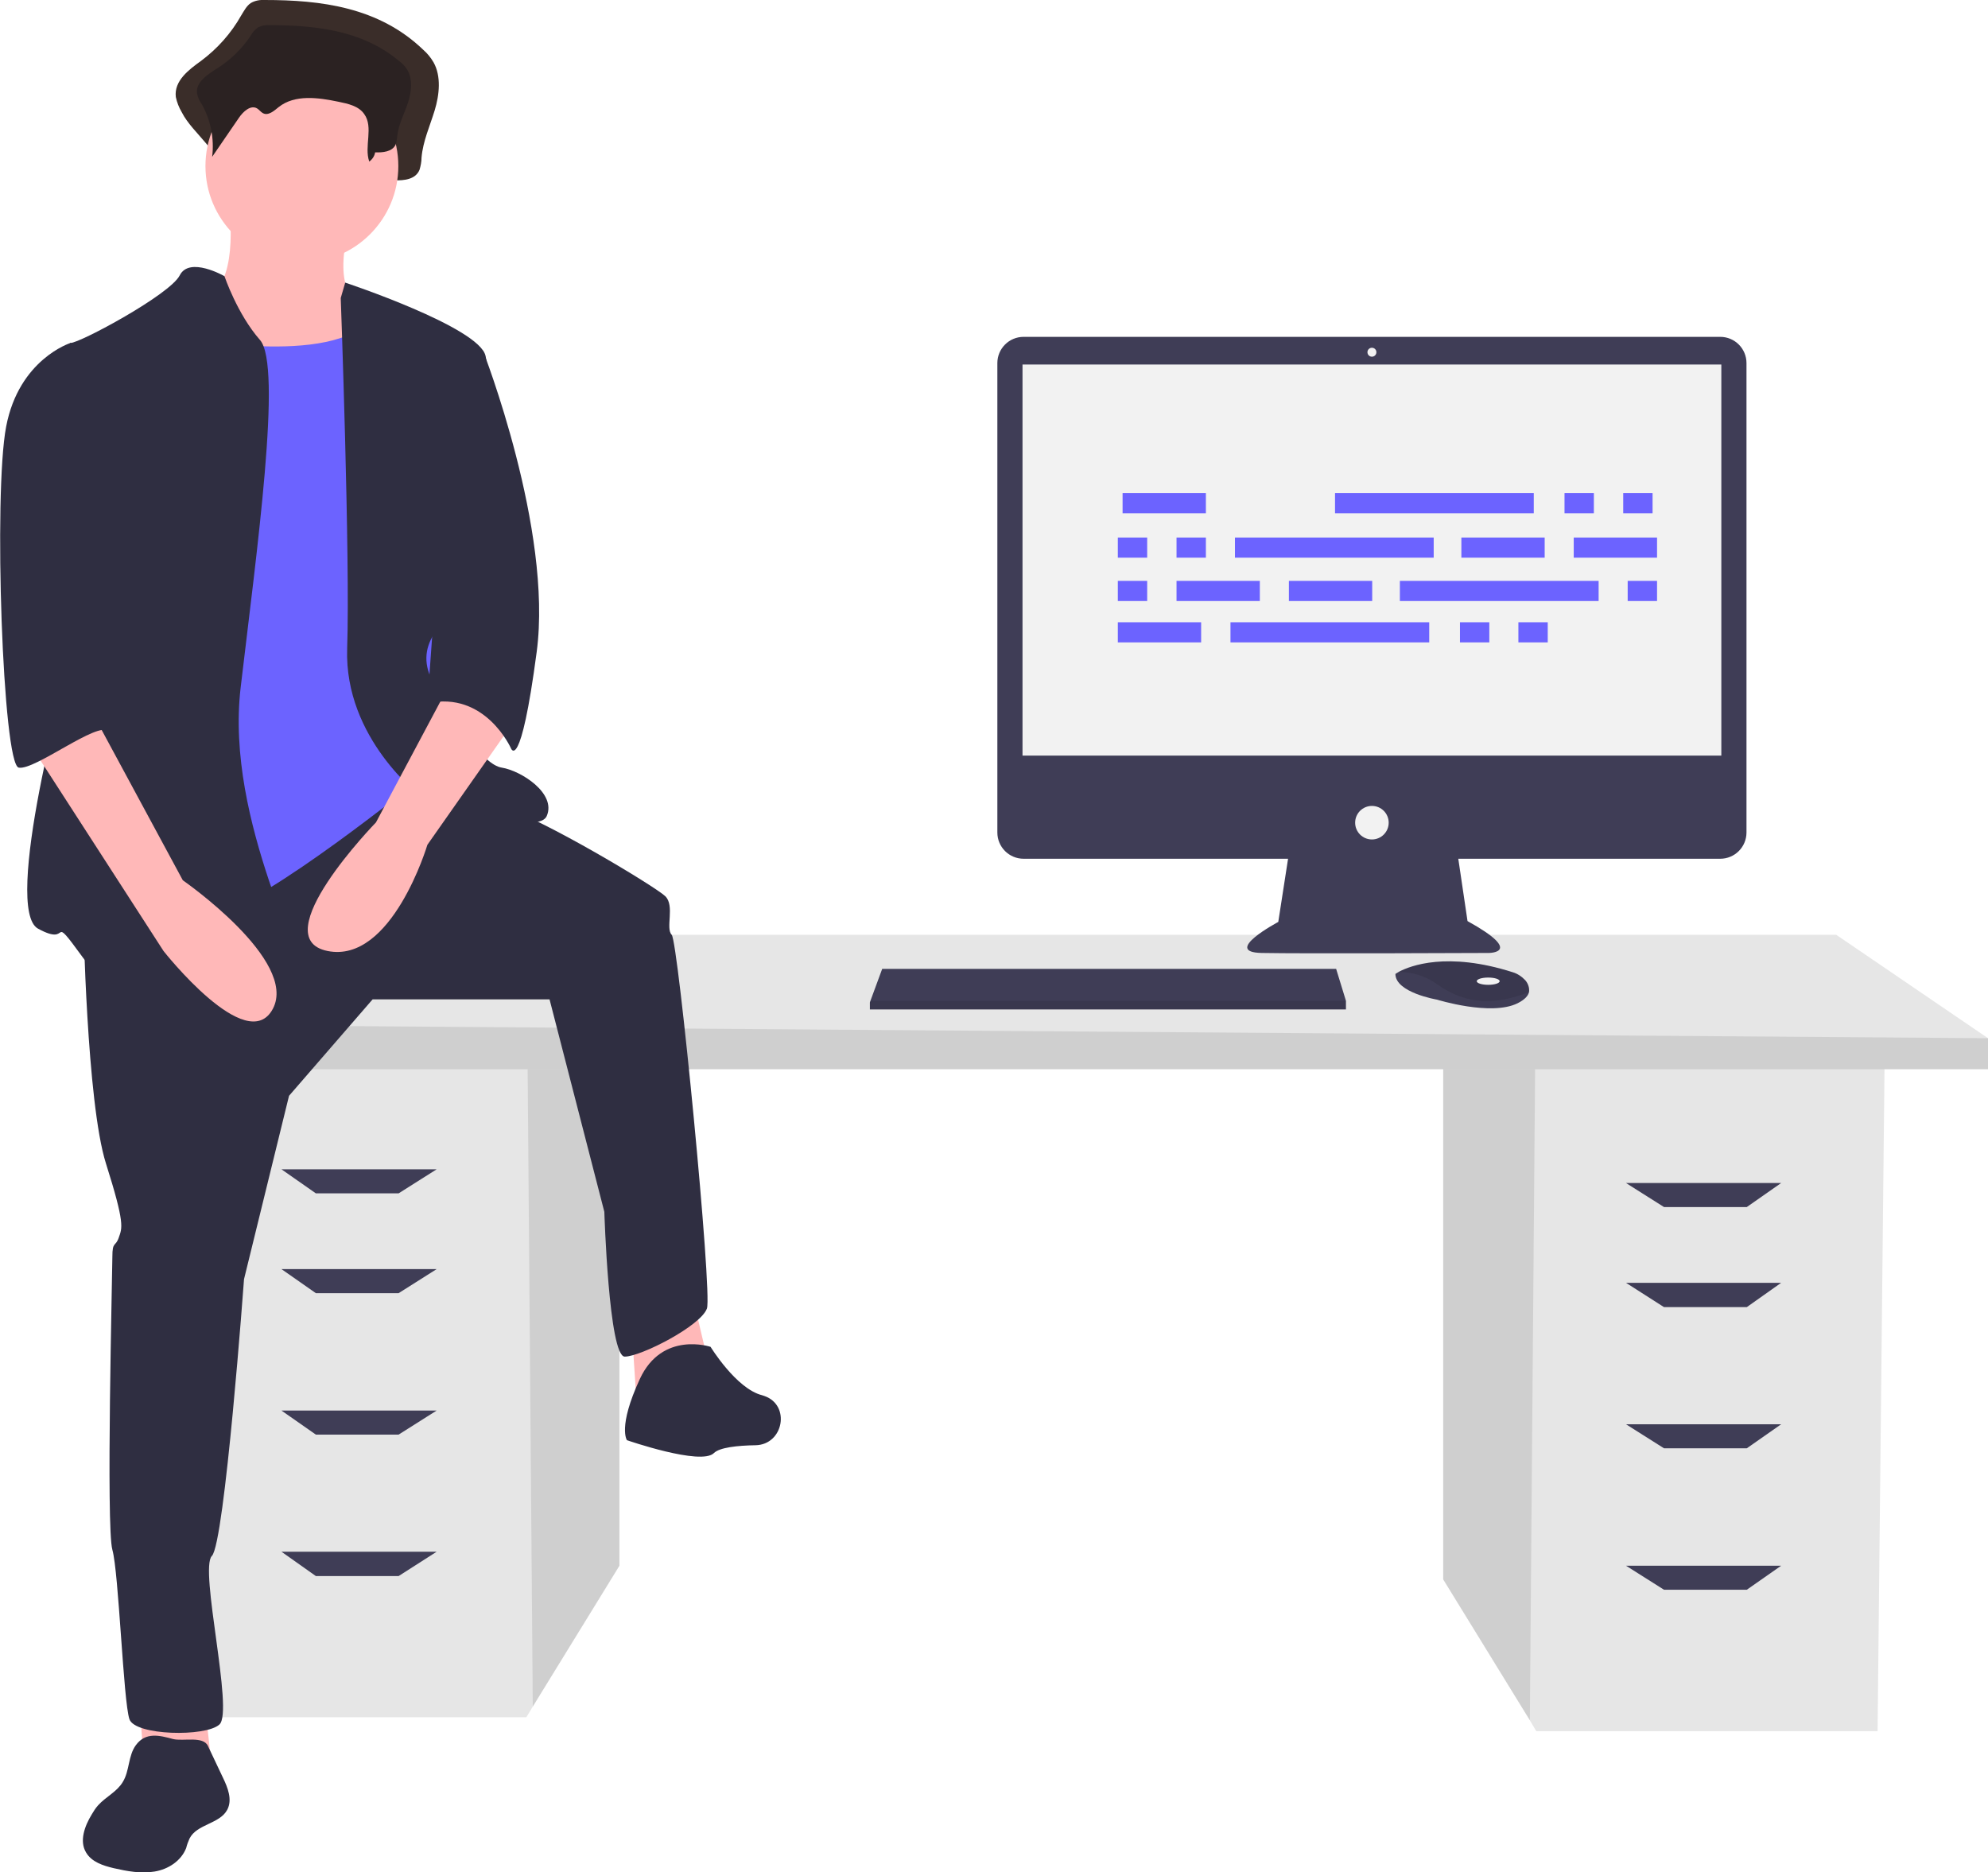 <?xml version="1.0" encoding="utf-8"?>
<!-- Generator: Adobe Illustrator 23.0.2, SVG Export Plug-In . SVG Version: 6.00 Build 0)  -->
<svg version="1.1" id="b52d7e2d-d80f-4111-b6ed-d15502ee1edd"
	 xmlns="http://www.w3.org/2000/svg" xmlns:xlink="http://www.w3.org/1999/xlink" x="0px" y="0px" viewBox="0 0 711.2 669.7"
	 style="enable-background:new 0 0 711.2 669.7;" xml:space="preserve">
<style type="text/css">
	.st0{fill:#E6E6E6;}
	.st1{opacity:0.1;enable-background:new    ;}
	.st2{fill:#3F3D56;}
	.st3{fill:#F2F2F2;}
	.st4{fill:#3A2D29;}
	.st5{fill:#FFB8B8;}
	.st6{fill:#2F2E41;}
	.st7{fill:#6C63FF;}
	.st8{fill:#2B2222;}
</style>
<title>feeling_proud</title>
<polygon class="st0" points="516.3,380 516.3,565 547.3,615.4 549.6,619.3 671.7,619.3 674.2,380 "/>
<polygon class="st1" points="516.3,380 516.3,565 547.3,615.4 549.2,380 "/>
<polygon class="st0" points="221.6,375.1 221.6,560.1 190.6,610.5 188.3,614.3 66.2,614.3 63.7,375.1 "/>
<polygon class="st1" points="221.6,375.1 221.6,560.1 190.6,610.5 188.7,375.1 "/>
<polygon class="st0" points="711.2,371.4 711.2,382.5 47.7,382.5 47.7,366.5 109.3,334.4 656.9,334.4 "/>
<polygon class="st1" points="711.2,371.4 711.2,382.5 47.7,382.5 47.7,366.5 "/>
<polygon class="st2" points="142.6,426.9 113,426.9 100.7,418.3 156.2,418.3 "/>
<polygon class="st2" points="142.6,462.6 113,462.6 100.7,454 156.2,454 "/>
<polygon class="st2" points="142.6,513.2 113,513.2 100.7,504.6 156.2,504.6 "/>
<polygon class="st2" points="142.6,563.8 113,563.8 100.7,555.1 156.2,555.1 "/>
<polygon class="st2" points="595.3,431.8 624.9,431.8 637.2,423.2 581.7,423.2 "/>
<polygon class="st2" points="595.3,467.6 624.9,467.6 637.2,458.9 581.7,458.9 "/>
<polygon class="st2" points="595.3,518.1 624.9,518.1 637.2,509.5 581.7,509.5 "/>
<polygon class="st2" points="595.3,568.7 624.9,568.7 637.2,560.1 581.7,560.1 "/>
<path class="st2" d="M615.4,120.5H366.2c-5.2,0-9.4,4.2-9.4,9.4c0,0,0,0,0,0v167.9c0,5.2,4.2,9.4,9.4,9.4c0,0,0,0,0,0h94.6
	l-3.5,22.6c0,0-20.3,10.8-6,11.1s81.3,0,81.3,0s13,0-7.6-11.4l-3.3-22.3h93.7c5.2,0,9.4-4.2,9.4-9.4c0,0,0,0,0,0V129.9
	C624.8,124.7,620.6,120.5,615.4,120.5C615.4,120.5,615.4,120.5,615.4,120.5z"/>
<rect x="365.8" y="130.4" class="st3" width="250" height="139.9"/>
<circle class="st3" cx="490.8" cy="126" r="1.6"/>
<circle class="st3" cx="490.8" cy="294.3" r="6"/>
<polygon class="st2" points="481.5,358 481.5,361.1 311.2,361.1 311.2,358.6 311.4,358 315.6,346.6 478,346.6 "/>
<path class="st2" d="M547,354.9c-0.3,1.3-1.5,2.7-4.1,4c-9.5,4.7-28.8-1.3-28.8-1.3s-14.9-2.5-14.9-9.2c0.4-0.3,0.9-0.5,1.3-0.8
	c4-2.1,17.2-7.3,40.7,0.2c1.7,0.5,3.3,1.6,4.5,2.9C546.7,351.9,547.2,353.4,547,354.9z"/>
<path class="st1" d="M547,354.9c-11.6,4.5-22,4.8-32.6-2.6c-4-3-8.9-4.6-13.9-4.6c4-2.1,17.2-7.3,40.7,0.2c1.7,0.5,3.3,1.6,4.5,2.9
	C546.7,351.9,547.2,353.4,547,354.9z"/>
<ellipse class="st3" cx="532.4" cy="351" rx="4.1" ry="1.3"/>
<polygon class="st1" points="481.5,358 481.5,361.1 311.2,361.1 311.2,358.6 311.4,358 "/>
<path class="st4" d="M94.7,0c-1.7-0.1-3.5,0.2-5,1.1c-1.5,1-2.4,2.8-3.4,4.4c-3.6,6.4-8.5,11.9-14.4,16.3c-4.3,3.1-9.7,7.1-9,12.9
	c0.4,1.9,1.1,3.7,2.1,5.4c4,8,14.8,14.2,13.7,23.3c3.9-6.6-1.3-9.8,2.6-16.4c1.9-3.1,5.1-6.7,8-4.7c0.9,0.7,1.6,1.8,2.6,2.4
	c2.4,1.4,4.9-1.3,6.9-3.1c7.2-6.4,17.4-4.8,26.3-2.7c4.2,0.9,8.8,2.2,11.3,6.2c3.3,5.3-3.1,11-4.7,17c-0.5,1.7,0.6,3.5,2.3,4
	c0.4,0.1,0.8,0.1,1.2,0.1c2.7-0.3,5.9-0.5,6-1.7c3.4,0.1,7.5-0.3,8.9-3.8c0.4-1.4,0.7-2.8,0.7-4.3c0.5-5.9,3-11.3,4.7-16.9
	s2.4-12.2-0.4-17.2c-1-1.7-2.2-3.2-3.7-4.5C135.5,2.5,114.7,0,94.7,0z"/>
<path class="st5" d="M82.1,74.9c0,0,3.5,28.8-9.2,31.1s11.5,41.4,11.5,41.4l57.6,6.9l-13.8-46c0,0-9.2-3.5-3.5-26.5
	S82.1,74.9,82.1,74.9z"/>
<polygon class="st5" points="47,569.3 51.6,632.6 75.8,632.6 68.9,569.3 "/>
<polygon class="st5" points="224.3,449.6 227.8,502.6 254.2,491 243.9,447.3 "/>
<path class="st6" d="M29.8,327.6c0,0,1.2,66.8,8.1,88.6s5.8,23,4.6,26.5s-2.3,1.2-2.3,6.9s-2.3,96.7,0,104.8s3.9,54,6.1,60.6
	c2,5.9,27.3,6.4,32.2,1.9c5.2-4.7-7.3-55.7-2.7-60.3c4.6-4.6,11.5-99,11.5-99l16.1-65.6l29.9-34.5h63.3l19.6,76
	c0,0,1.6,51.8,7.3,51.8s27.1-10.9,29.4-17.2c2-5.4-10.3-131.4-12.6-133.7s1.2-10.4-2.3-13.8s-43.7-27.6-58.7-32.2s-36-10.1-36-10.1
	L29.8,327.6z"/>
<path class="st6" d="M254.2,481.8c0,0-17.3-5.8-25.3,11.5s-4.6,21.9-4.6,21.9s26.5,9.2,31.1,4.6c2-2,8.4-2.7,14.9-2.8
	c10-0.2,12.6-14.3,3.2-17.6c-0.3-0.1-0.6-0.2-0.9-0.3C263.4,496.8,254.2,481.8,254.2,481.8z"/>
<circle class="st5" cx="108" cy="59.4" r="34.5"/>
<path class="st7" d="M63.1,120.4c0,0,56.4,11.5,70.2-6.9s19.6,51.8,19.6,51.8l6.9,73.7l-10.4,40.3c0,0-54.1,43.7-71.4,47.2
	s-43.7,5.8-43.7,5.8s8.1-127.8,8.1-130.1S63.1,120.4,63.1,120.4z"/>
<path class="st6" d="M80.3,98.8c0,0-12.5-7.2-16-0.3s-35.7,24.2-39.1,24.2s6.9,95.5,2.3,107.1S1,325.3,13.6,332.2s3.5-6.9,16.1,10.4
	s74.8,17.3,78.3,10.4s-27.6-58.7-21.9-107.1s15-115.1,6.9-124.3S80.3,98.8,80.3,98.8z"/>
<path class="st6" d="M121.9,106.6l1.6-5.5c0,0,47.9,15.9,50.2,26.2s1.2,82.9-6.9,88.6s-19.6,15-11.5,28.8s17.3,28.8,24.2,29.9
	s19.6,9.2,16.1,17.3s-44.9-6.9-44.9-6.9s-27.6-20.7-26.5-53S121.9,106.6,121.9,106.6z"/>
<path class="st5" d="M162.1,242.4l-27.6,51.8c0,0-40.3,41.4-17.3,46s35.7-38,35.7-38l29.9-42.6L162.1,242.4z"/>
<path class="st8" d="M96.3,9c-1.4-0.1-2.8,0.2-4,0.8c-1.1,0.8-2.1,1.9-2.7,3.1c-3.1,4.6-7.1,8.5-11.8,11.5c-3.5,2.2-7.9,5-7.3,9.1
	c0.3,1.4,0.9,2.7,1.7,3.8c3.2,5.7,4.5,12.3,3.7,18.8l9.6-14c1.5-2.2,4.2-4.7,6.5-3.3c0.8,0.5,1.3,1.3,2.1,1.7c1.9,1,4-0.9,5.6-2.2
	c5.8-4.6,14.2-3.4,21.4-1.9c3.4,0.7,7.2,1.5,9.2,4.4c3.4,4.7-0.1,11.6,1.8,17c1.1-0.8,1.9-2,2.1-3.3c2.7,0.1,6.1-0.2,7.3-2.7
	c0.4-1,0.5-2,0.6-3c0.4-4.2,2.5-8,3.8-11.9s1.9-8.6-0.3-12.1c-0.8-1.2-1.8-2.3-3-3.1C129.6,10.8,112.6,9,96.3,9z"/>
<path class="st6" d="M162.1,122.7l10.7,2.8c0,0,25,63.9,19.2,107.7s-9.2,34.5-9.2,34.5s-9.2-20.7-29.9-16.1L162.1,122.7z"/>
<path class="st6" d="M48.6,624.3c-2.8,3.8-2.2,9.2-4.7,13.2c-2.1,3.5-6.1,5.3-8.8,8.3c-0.9,1-1.6,2.1-2.3,3.3
	c-2.5,4.1-4.5,9.5-2,13.6c2,3.4,6.1,4.7,9.9,5.6c4.8,1.1,9.7,2,14.6,1.2s9.5-3.8,11.3-8.4c0.3-1.2,0.7-2.3,1.2-3.4
	c2.6-5.2,10.8-5.2,13.5-10.3c1.9-3.6,0.2-7.9-1.6-11.6l-5.3-11.2c-1.7-3.7-8.8-1.6-12.5-2.5C57.1,620.8,52.1,619.5,48.6,624.3z"/>
<path class="st5" d="M10.2,265.4l48.3,74.8c0,0,29.9,38,39.1,20.7s-32.2-46-32.2-46l-31.1-57.6L10.2,265.4z"/>
<path class="st6" d="M34.4,125l-9.2-2.3c0,0-18.4,5.8-23,29.9S1,273.5,6.7,274.6s28.4-16.8,32.1-13s-7.9-15.8-4.4-26.1
	S34.4,125,34.4,125z"/>
<g id="f3c2397c-d780-4cc6-97d8-1503d8277a2c">
	<rect id="ad41612f-86f7-46b2-a964-3a5da7bcf3cf" x="401.6" y="176.4" class="st7" width="29.8" height="7.2"/>
	<rect id="b9a0b375-cc2a-4c59-8850-661af54e4f62" x="559.7" y="176.4" class="st7" width="10.5" height="7.2"/>
	<rect id="e174c2ab-9bc5-41ec-b37c-b06fbf8a9878" x="580.7" y="176.4" class="st7" width="10.5" height="7.2"/>
	<rect id="ba2479ac-4c7d-43b4-a028-73b1e20e4002" x="477.6" y="176.4" class="st7" width="71.1" height="7.2"/>
	<rect id="ac60ef86-00f2-480b-8171-28b6fdfc1958" x="399.9" y="222.6" class="st7" width="29.8" height="7.2"/>
	<rect id="b3d8298d-cd65-487a-8b19-4cee946356e7" x="522.3" y="222.6" class="st7" width="10.5" height="7.2"/>
	<rect id="ed27f15f-f0c4-4569-8330-a6688f8e356c" x="543.2" y="222.6" class="st7" width="10.5" height="7.2"/>
	<rect id="f685c005-adaf-4d60-acda-005b037d82a6" x="440.2" y="222.6" class="st7" width="71.1" height="7.2"/>
	<rect id="eca7c7fc-83f8-48ca-a588-6606db47af3f" x="522.8" y="192.3" class="st7" width="29.8" height="7.2"/>
	<rect id="a71b5b2f-f8b9-481d-a301-5e3357e5fe42" x="563" y="192.3" class="st7" width="29.8" height="7.2"/>
	<rect id="abb3a25a-f854-41fc-8391-e6ad9fbe2417" x="399.9" y="192.3" class="st7" width="10.5" height="7.2"/>
	<rect id="add2b425-b775-4eb5-9c25-8c4c14f957c9" x="420.9" y="192.3" class="st7" width="10.5" height="7.2"/>
	<rect id="b7159612-3b84-4b0b-a885-612eaab04c06" x="441.8" y="192.3" class="st7" width="71.1" height="7.2"/>
	<rect id="edfc7301-4de5-47dc-80e2-1ae2da982d6d" x="461.1" y="207.8" class="st7" width="29.8" height="7.2"/>
	<rect id="e1009f91-6275-4375-80fa-0d778e331fdc" x="420.9" y="207.8" class="st7" width="29.8" height="7.2"/>
	<rect id="a060fb9f-1f1a-4862-9a69-16dd49199e18" x="399.9" y="207.8" class="st7" width="10.5" height="7.2"/>
	<rect id="b6754d5f-104f-449c-b9a9-cf9ac82bf5fe" x="582.3" y="207.8" class="st7" width="10.5" height="7.2"/>
	<rect id="e6ed1ccd-2cfd-450f-a339-07df3a1ee6bb" x="500.8" y="207.8" class="st7" width="71.1" height="7.2"/>
</g>
</svg>
